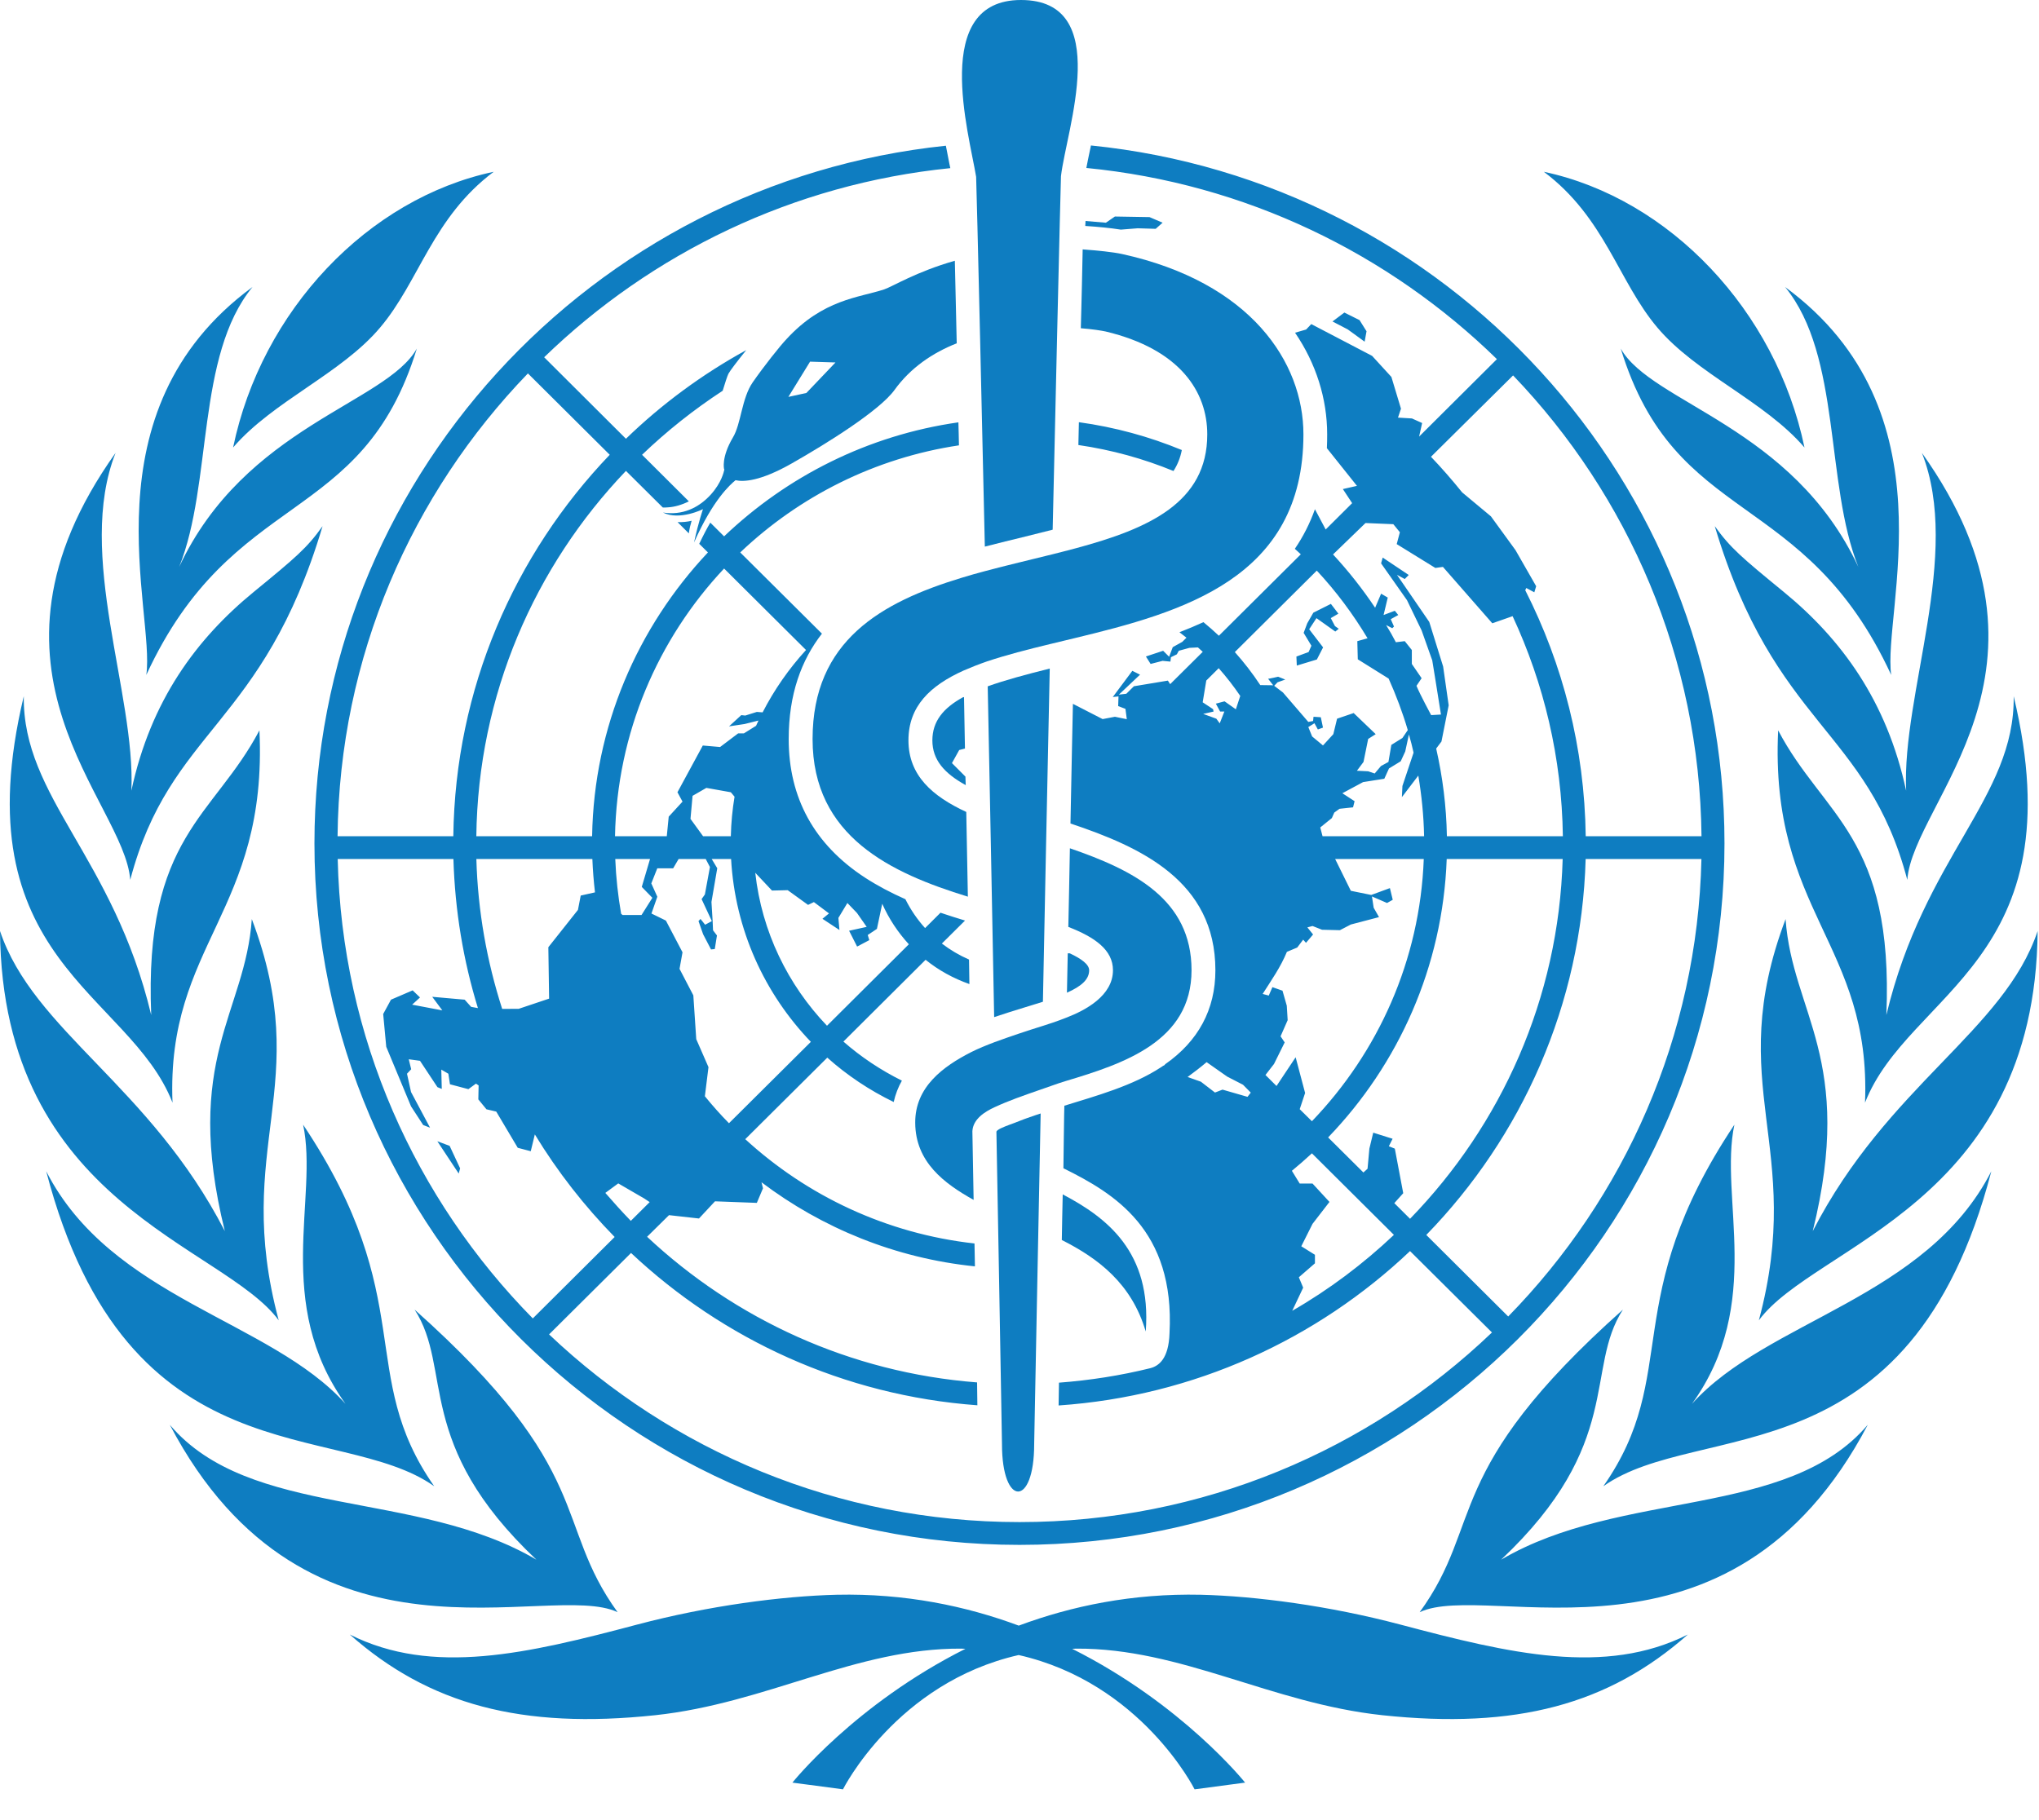 <?xml version="1.0" encoding="UTF-8" standalone="no"?>
<svg width="56px" height="50px" viewBox="0 0 56 50" version="1.1" xmlns="http://www.w3.org/2000/svg" xmlns:xlink="http://www.w3.org/1999/xlink">
    <!-- Generator: sketchtool 3.7 (28169) - http://www.bohemiancoding.com/sketch -->
    <title>26A5944F-DB43-426E-8D08-CF7329D21365</title>
    <desc>Created with sketchtool.</desc>
    <defs>
        <polygon id="path-1" points="27.982 45.918 0 45.918 0 0.76 55.963 0.76 55.963 45.918"></polygon>
    </defs>
    <g id="Page-1" stroke="none" stroke-width="1" fill="none" fill-rule="evenodd">
        <g id="Landing_v2_4-(final)-" transform="translate(-619, -4409)">
            <g id="Footer" transform="translate(0, 4233)">
                <g id="WHO" transform="translate(619, 176)">
                    <g id="Group-3" transform="translate(0, 3.236)">
                        <g id="Clip-2"></g>
                        <path d="M45.519,5.763 C46.59,7.033 48.463,7.781 49.559,9.057 C48.773,5.292 45.852,2.217 42.401,1.483 C44.082,2.744 44.446,4.494 45.519,5.763 L45.519,5.763 Z M4.018,15.305 C6.396,10.159 9.944,11.246 11.448,6.34 C10.601,7.845 6.725,8.479 4.921,12.337 C5.841,10.046 5.38,6.539 6.935,4.648 C2.29,8.055 4.269,13.577 4.018,15.305 L4.018,15.305 Z M8.325,27.66 C8.752,29.668 7.501,32.56 9.489,35.329 C7.426,33.027 3.057,32.439 1.269,28.939 C3.5,37.492 9.305,35.732 11.925,37.592 C9.771,34.51 11.533,32.465 8.325,27.66 L8.325,27.66 Z M7.655,33.034 C6.369,28.252 8.653,26.602 6.916,22.012 C6.737,24.597 5.008,25.855 6.175,30.584 C4.111,26.579 0.923,25.087 -0,22.34 C0.062,29.852 6.125,30.96 7.655,33.034 L7.655,33.034 Z M16.962,41.052 C15.18,38.592 16.396,37.205 11.387,32.74 C12.446,34.373 11.354,36.42 14.732,39.61 C11.426,37.665 6.86,38.495 4.663,35.903 C8.44,43.097 15.084,40.158 16.962,41.052 L16.962,41.052 Z M41.227,39.61 C44.609,36.42 43.514,34.373 44.573,32.74 C39.563,37.205 40.778,38.592 38.991,41.052 C40.879,40.158 47.521,43.097 51.298,35.903 C49.097,38.495 44.533,37.665 41.227,39.61 L41.227,39.61 Z M46.469,35.329 C48.462,32.56 47.207,29.668 47.634,27.66 C44.43,32.465 46.191,34.51 44.035,37.592 C46.656,35.732 52.461,37.492 54.691,28.939 C52.903,32.439 48.534,33.027 46.469,35.329 L46.469,35.329 Z M38.459,41.392 C36.5,40.873 34.483,40.61 32.979,40.573 C31.106,40.532 29.427,40.882 27.979,41.421 C26.531,40.882 24.855,40.532 22.982,40.573 C21.478,40.61 19.459,40.873 17.5,41.392 C14.485,42.192 11.878,42.81 9.606,41.665 C11.782,43.59 14.322,44.273 17.996,43.882 C21.052,43.555 23.519,42.037 26.4,42.053 C26.436,42.053 26.476,42.055 26.515,42.058 C23.477,43.582 21.763,45.734 21.763,45.734 L23.152,45.918 C23.152,45.918 24.616,42.992 27.977,42.229 C31.344,42.992 32.809,45.918 32.809,45.918 L34.196,45.734 C34.196,45.734 32.484,43.582 29.447,42.058 C29.483,42.055 29.521,42.053 29.559,42.053 C32.442,42.037 34.909,43.555 37.965,43.882 C41.636,44.273 44.176,43.59 46.357,41.665 C44.082,42.81 41.474,42.192 38.459,41.392 L38.459,41.392 Z M7.125,16.827 C5.878,19.2 3.948,19.746 4.153,24.647 C3.111,20.291 0.62,18.673 0.653,15.89 C-1.084,23.15 3.55,24.013 4.738,27.055 C4.563,22.694 7.359,21.811 7.125,16.827 L7.125,16.827 Z M8.859,11.218 C8.431,11.82 8.122,12.08 6.971,13.023 C5.395,14.313 4.137,16.012 3.608,18.485 C3.729,15.821 2.075,11.996 3.174,9.205 C-1.084,15.187 3.417,18.771 3.577,20.934 C4.676,16.767 7.214,16.736 8.859,11.218 L8.859,11.218 Z M52.351,18.485 C51.82,16.012 50.564,14.313 48.988,13.023 C47.838,12.08 47.527,11.82 47.095,11.218 C48.746,16.736 51.282,16.767 52.383,20.934 C52.541,18.771 57.042,15.187 52.784,9.205 C53.884,11.996 52.231,15.821 52.351,18.485 L52.351,18.485 Z M55.963,22.34 C55.038,25.087 51.845,26.579 49.786,30.584 C50.953,25.855 49.224,24.597 49.04,22.012 C47.307,26.602 49.589,28.252 48.306,33.034 C49.835,30.96 55.896,29.852 55.963,22.34 L55.963,22.34 Z M48.836,16.827 C48.599,21.811 51.396,22.694 51.222,27.055 C52.412,24.013 57.042,23.15 55.305,15.89 C55.341,18.673 52.849,20.291 51.808,24.647 C52.012,19.746 50.081,19.2 48.836,16.827 L48.836,16.827 Z M10.439,5.763 C11.515,4.494 11.878,2.744 13.559,1.483 C10.105,2.217 7.184,5.292 6.402,9.057 C7.498,7.781 9.37,7.033 10.439,5.763 L10.439,5.763 Z M44.513,6.34 C46.014,11.246 49.563,10.159 51.941,15.305 C51.694,13.577 53.672,8.055 49.026,4.648 C50.577,6.539 50.119,10.046 51.038,12.337 C49.236,8.479 45.36,7.845 44.513,6.34 L44.513,6.34 Z M32.458,9.127 C31.565,8.758 30.62,8.498 29.631,8.362 C29.628,8.564 29.621,8.78 29.617,8.989 C30.529,9.122 31.403,9.363 32.229,9.703 C32.34,9.531 32.417,9.34 32.458,9.127 L32.458,9.127 Z M31.74,3.05 L31.93,2.882 L31.571,2.728 L30.62,2.712 L30.373,2.882 L29.814,2.835 L29.806,2.971 C30.161,2.994 30.508,3.028 30.783,3.072 L31.246,3.035 L31.74,3.05 Z M29.913,23.418 C29.913,23.257 29.699,23.102 29.382,22.953 L29.325,22.952 C29.323,23.085 29.308,23.72 29.303,24.034 C29.695,23.86 29.913,23.673 29.913,23.418 L29.913,23.418 Z M18.918,11.416 C18.936,11.286 18.961,11.182 18.995,11.07 C18.88,11.098 18.74,11.112 18.609,11.107 L18.918,11.416 Z M28.001,39.203 C38.679,39.203 47.362,30.558 47.362,19.932 C47.362,9.968 39.719,1.745 29.962,0.76 C29.957,0.798 29.946,0.836 29.939,0.871 C29.9,1.056 29.864,1.227 29.836,1.378 C34.208,1.804 38.141,3.729 41.112,6.63 L38.975,8.757 L39.058,8.385 L38.778,8.259 L38.395,8.236 L38.477,7.991 L38.214,7.119 L37.685,6.541 L36.013,5.667 L35.872,5.816 L35.568,5.904 C36.143,6.746 36.45,7.716 36.45,8.695 C36.45,8.827 36.448,8.951 36.442,9.076 L37.268,10.111 L36.881,10.199 L37.136,10.586 L36.409,11.309 L36.114,10.753 C35.975,11.142 35.791,11.507 35.562,11.84 C35.616,11.891 35.672,11.94 35.726,11.991 L33.476,14.228 C33.341,14.1 33.198,13.976 33.052,13.855 C32.834,13.954 32.617,14.046 32.393,14.132 C32.458,14.18 32.523,14.231 32.586,14.282 L32.471,14.396 L32.209,14.542 L32.109,14.805 L31.945,14.641 L31.472,14.798 L31.601,15.003 L31.93,14.918 L32.145,14.939 L32.159,14.818 L32.321,14.739 L32.375,14.641 L32.667,14.561 L32.9,14.549 C32.942,14.589 32.99,14.63 33.033,14.67 L32.138,15.558 L32.075,15.461 L31.142,15.616 L30.934,15.822 L30.729,15.846 L31.31,15.298 L31.099,15.192 L30.562,15.912 L30.719,15.895 L30.71,16.161 L30.91,16.237 L30.947,16.521 L30.621,16.454 L30.283,16.518 L29.467,16.099 C29.467,16.099 29.42,18.286 29.4,19.386 C31.327,20.031 33.38,20.963 33.38,23.418 C33.38,24.495 32.911,25.368 31.99,26.007 L31.997,26.013 C31.984,26.02 31.97,26.032 31.957,26.039 L31.952,26.037 C31.932,26.05 31.912,26.068 31.891,26.079 C31.107,26.595 30.103,26.868 29.232,27.139 C29.227,27.142 29.206,28.857 29.206,28.857 C30.591,29.542 32.273,30.54 32.12,33.392 C32.097,34.092 31.825,34.29 31.589,34.35 C30.779,34.55 29.941,34.682 29.084,34.747 C29.08,34.965 29.078,35.179 29.074,35.373 C32.803,35.118 36.178,33.55 38.726,31.132 L40.976,33.368 C37.606,36.592 33.031,38.577 28.001,38.577 C22.996,38.577 18.445,36.613 15.08,33.421 L17.331,31.184 C19.853,33.555 23.173,35.1 26.843,35.368 C26.842,35.177 26.839,34.963 26.835,34.74 C23.342,34.471 20.183,32.997 17.772,30.739 L18.374,30.145 L19.197,30.237 L19.637,29.765 L20.786,29.808 L20.955,29.407 L20.914,29.242 C22.578,30.5 24.591,31.329 26.776,31.552 C26.773,31.31 26.769,31.095 26.764,30.923 C24.349,30.655 22.166,29.615 20.468,28.058 L22.721,25.818 C23.266,26.305 23.878,26.713 24.545,27.037 C24.593,26.823 24.669,26.629 24.77,26.45 C24.187,26.16 23.646,25.8 23.164,25.377 L25.421,23.13 C25.776,23.418 26.186,23.642 26.624,23.797 C26.621,23.576 26.619,23.341 26.614,23.124 C26.346,23.007 26.096,22.859 25.868,22.684 L26.504,22.052 C26.281,21.985 26.054,21.913 25.83,21.837 L25.407,22.259 C25.192,22.022 25.009,21.753 24.866,21.466 C24.477,21.293 24.104,21.099 23.752,20.87 C22.364,19.963 21.661,18.682 21.661,17.067 C21.661,15.833 22.01,14.896 22.574,14.171 L20.33,11.94 C21.946,10.403 24.025,9.344 26.337,8.998 C26.332,8.78 26.329,8.564 26.322,8.366 C23.842,8.719 21.614,9.85 19.887,11.498 L19.508,11.121 C19.42,11.27 19.32,11.46 19.204,11.703 L19.443,11.94 C17.514,13.989 16.311,16.727 16.262,19.736 L13.082,19.736 C13.128,15.853 14.684,12.323 17.191,9.7 L18.203,10.705 C18.249,10.708 18.297,10.705 18.348,10.701 C18.526,10.691 18.727,10.633 18.919,10.537 L17.634,9.257 C18.314,8.604 19.056,8.016 19.848,7.498 C19.913,7.286 19.973,7.098 20.006,7.031 C20.047,6.951 20.248,6.688 20.495,6.382 C19.285,7.046 18.175,7.864 17.191,8.817 L14.945,6.578 C17.892,3.722 21.78,1.818 26.1,1.383 C26.084,1.308 26.072,1.25 26.072,1.25 C26.042,1.099 26.009,0.937 25.978,0.767 C16.249,1.779 8.636,9.986 8.636,19.932 C8.636,30.558 17.322,39.203 28.001,39.203 L28.001,39.203 Z M32.18,25.892 L32.177,25.876 L32.183,25.887 C32.181,25.887 32.181,25.892 32.18,25.892 L32.18,25.892 Z M41.556,7.077 C44.72,10.377 46.68,14.836 46.731,19.736 L43.551,19.736 C43.519,17.308 42.924,15.013 41.89,12.978 L41.919,12.917 L42.139,13.035 L42.19,12.868 L41.622,11.876 L40.947,10.948 L40.157,10.29 C39.886,9.954 39.602,9.627 39.301,9.312 L41.556,7.077 Z M37.503,11.132 L38.267,11.164 L38.447,11.385 L38.36,11.711 L39.421,12.366 L39.629,12.337 L40.985,13.886 L41.543,13.691 C42.401,15.535 42.895,17.581 42.923,19.736 L39.738,19.736 C39.724,18.908 39.62,18.104 39.444,17.327 L39.589,17.134 L39.787,16.14 L39.635,15.074 L39.254,13.849 L38.367,12.555 L38.581,12.67 L38.69,12.559 L37.975,12.081 L37.931,12.24 L38.642,13.251 L39.044,14.083 L39.336,14.905 L39.426,15.459 L39.575,16.393 L39.306,16.409 C39.306,16.409 38.999,15.841 38.903,15.604 L39.044,15.395 L38.775,15.003 L38.775,14.62 L38.581,14.377 L38.337,14.407 C38.253,14.245 38.166,14.09 38.069,13.935 L38.238,14.021 L38.285,13.976 L38.196,13.773 L38.403,13.659 L38.308,13.542 L37.999,13.659 L38.114,13.18 L37.931,13.073 L37.767,13.459 C37.419,12.94 37.034,12.45 36.611,11.995 L37.503,11.132 Z M36.867,18.555 L37.436,18.249 L38.019,18.157 L38.148,17.874 L38.47,17.677 L38.594,17.408 L38.695,16.94 C38.742,17.103 38.787,17.272 38.823,17.44 L38.517,18.355 L38.502,18.662 L38.953,18.07 C39.044,18.613 39.101,19.168 39.112,19.736 L36.323,19.736 L36.26,19.495 L36.579,19.237 L36.645,19.086 L36.789,18.982 L37.161,18.942 L37.203,18.773 L36.867,18.555 Z M33.045,16.376 L33.33,16.311 L33.316,16.245 L33.031,16.057 L33.13,15.459 L33.471,15.12 C33.683,15.359 33.882,15.616 34.063,15.882 L33.942,16.249 L33.632,16.03 L33.393,16.094 L33.51,16.311 L33.626,16.311 L33.499,16.635 L33.406,16.507 L33.045,16.376 Z M34.262,26.895 L33.576,26.697 L33.369,26.777 L32.981,26.479 L32.616,26.35 C32.795,26.22 32.971,26.084 33.139,25.942 L33.704,26.339 L34.139,26.563 L34.352,26.779 L34.262,26.895 Z M33.914,14.677 L36.165,12.439 C36.693,13.005 37.159,13.63 37.559,14.298 L37.278,14.377 L37.291,14.876 L38.138,15.405 C38.342,15.861 38.521,16.335 38.664,16.82 L38.517,17.037 L38.212,17.227 L38.133,17.695 L37.927,17.808 L37.755,18.012 L37.576,17.952 L37.267,17.937 L37.448,17.695 L37.576,17.063 L37.783,16.932 L37.178,16.352 L36.722,16.507 L36.619,16.932 L36.335,17.242 L36.037,16.995 L35.932,16.737 L36.101,16.632 L36.194,16.803 L36.335,16.752 L36.275,16.467 L36.075,16.454 L36.063,16.57 L35.932,16.596 L35.235,15.786 L34.995,15.604 L35.087,15.507 L35.299,15.432 L35.103,15.354 C35.103,15.354 34.854,15.411 34.828,15.411 L34.968,15.589 L34.613,15.584 C34.401,15.263 34.166,14.959 33.914,14.677 L33.914,14.677 Z M35.059,26.597 L34.755,26.295 L34.99,25.992 L35.283,25.4 L35.17,25.232 L35.365,24.789 L35.341,24.392 L35.223,23.979 L34.946,23.882 L34.846,24.113 L34.678,24.068 C34.917,23.692 35.171,23.334 35.344,22.912 L35.628,22.793 L35.791,22.577 L35.868,22.664 L36.063,22.435 L35.906,22.24 L36.048,22.202 L36.309,22.305 L36.8,22.317 L37.1,22.161 L37.874,21.958 L37.727,21.7 L37.68,21.39 L38.094,21.57 L38.251,21.482 L38.173,21.161 L37.66,21.349 L37.1,21.235 L36.669,20.361 L39.103,20.361 C38.999,23.15 37.846,25.676 36.031,27.565 L35.696,27.234 L35.844,26.789 L35.584,25.808 L35.059,26.597 Z M35.49,32.773 L35.791,32.137 L35.672,31.852 L36.114,31.468 L36.114,31.234 L35.739,31 L36.048,30.384 L36.513,29.782 L36.048,29.277 L35.696,29.277 L35.481,28.927 C35.67,28.77 35.852,28.613 36.031,28.447 L38.283,30.687 C37.441,31.484 36.503,32.19 35.49,32.773 L35.49,32.773 Z M38.294,29.815 L38.539,29.542 L38.308,28.318 L38.144,28.252 L38.247,28.047 L37.715,27.879 L37.609,28.318 L37.559,28.87 L37.445,28.973 L36.476,28.01 C38.406,26.007 39.626,23.322 39.733,20.361 L42.918,20.361 C42.81,24.197 41.229,27.668 38.726,30.245 L38.294,29.815 Z M39.172,30.689 C41.788,28 43.437,24.368 43.549,20.361 L46.729,20.361 C46.618,25.242 44.613,29.665 41.422,32.929 L39.172,30.689 Z M20.021,27.62 C19.788,27.384 19.569,27.137 19.359,26.879 L19.458,26.079 L19.122,25.31 L19.042,24.107 L18.663,23.379 L18.745,22.924 L18.288,22.053 L17.892,21.859 L18.053,21.398 L17.888,21.032 L18.052,20.617 L18.488,20.617 L18.638,20.361 L19.382,20.361 L19.498,20.582 L19.359,21.336 L19.269,21.463 L19.55,22.067 L19.366,22.167 L19.239,22.008 L19.184,22.067 L19.31,22.427 L19.528,22.846 L19.631,22.835 L19.691,22.462 L19.583,22.32 L19.572,22.067 L19.54,21.541 L19.699,20.615 L19.546,20.361 L20.079,20.361 C20.188,22.307 20.998,24.06 22.27,25.384 L20.021,27.62 Z M17.917,21.427 L17.619,21.9 L17.099,21.9 L17.059,21.866 C16.974,21.377 16.918,20.873 16.898,20.361 L17.853,20.361 L17.626,21.128 L17.917,21.427 Z M18.964,19.259 L19.021,18.626 L19.4,18.408 L20.072,18.528 L20.174,18.65 C20.115,19.003 20.08,19.367 20.072,19.736 L19.31,19.736 L18.964,19.259 Z M22.193,21.622 L22.353,21.545 L22.768,21.856 L22.588,22.004 L23.055,22.312 L23.026,21.98 L23.273,21.57 L23.537,21.845 L23.803,22.226 L23.32,22.332 L23.54,22.767 L23.875,22.59 L23.832,22.449 L24.084,22.281 L24.23,21.591 C24.413,22.004 24.661,22.376 24.961,22.704 L22.713,24.942 C21.64,23.82 20.921,22.359 20.743,20.74 L21.202,21.228 L21.634,21.218 L22.193,21.622 Z M19.887,12.382 L22.137,14.62 C21.668,15.133 21.266,15.708 20.945,16.333 L20.786,16.321 L20.468,16.421 L20.359,16.409 L20.022,16.718 L20.451,16.653 L20.831,16.558 C20.81,16.604 20.786,16.655 20.765,16.702 L20.43,16.911 L20.272,16.911 L19.777,17.285 L19.302,17.244 L18.606,18.528 L18.745,18.785 L18.366,19.198 L18.313,19.736 L16.891,19.736 C16.943,16.899 18.071,14.314 19.887,12.382 L19.887,12.382 Z M16.98,29.273 L17.693,29.687 L17.843,29.787 L17.325,30.302 C17.083,30.052 16.849,29.792 16.625,29.534 L16.98,29.273 Z M16.269,20.361 C16.281,20.67 16.306,20.976 16.341,21.278 L15.949,21.366 L15.873,21.759 L15.06,22.785 L15.081,24.197 L14.246,24.477 L13.792,24.479 C13.372,23.172 13.123,21.795 13.083,20.361 L16.269,20.361 Z M13.126,24.457 L12.939,24.423 L12.762,24.226 L11.871,24.147 L12.148,24.52 L11.319,24.363 L11.535,24.165 L11.333,23.97 L10.738,24.226 L10.524,24.62 L10.608,25.52 L11.289,27.157 L11.623,27.67 L11.811,27.742 L11.289,26.763 L11.178,26.26 L11.293,26.137 L11.226,25.863 L11.535,25.905 L12.014,26.629 L12.133,26.677 L12.12,26.147 L12.314,26.26 L12.358,26.55 L12.864,26.684 L13.072,26.532 L13.145,26.582 L13.137,26.965 L13.36,27.237 L13.629,27.3 L14.22,28.295 L14.577,28.389 L14.689,27.927 C15.31,28.95 16.049,29.895 16.881,30.745 L14.633,32.982 C11.412,29.71 9.385,25.268 9.275,20.361 L12.453,20.361 C12.495,21.782 12.725,23.155 13.126,24.457 L13.126,24.457 Z M14.499,7.022 L16.746,9.257 C14.127,11.994 12.501,15.681 12.45,19.736 L9.271,19.736 C9.32,14.807 11.304,10.331 14.499,7.022 L14.499,7.022 Z M37.531,5.864 L37.339,5.558 L36.922,5.35 L36.596,5.595 L37.015,5.813 L37.479,6.15 L37.531,5.864 Z M35.605,14.8 L35.616,15.048 L36.167,14.881 L36.338,14.548 L35.956,14.05 L36.156,13.745 L36.673,14.113 L36.768,14.037 L36.664,13.963 L36.549,13.744 L36.758,13.622 L36.552,13.353 L36.07,13.595 L35.903,13.886 L35.804,14.149 L36.017,14.503 L35.94,14.676 L35.605,14.8 Z M12.598,29.002 L12.637,28.86 L12.349,28.242 L12.011,28.115 L12.598,29.002 Z M25.607,17.103 C25.607,17.636 25.933,18.008 26.524,18.332 C26.524,18.332 26.518,18.243 26.515,18.098 L26.145,17.727 L26.344,17.368 L26.502,17.327 C26.491,16.705 26.477,16.014 26.476,15.914 L26.448,15.918 C25.902,16.217 25.607,16.584 25.607,17.103 L25.607,17.103 Z" id="Fill-1" fill="#0E7DC1"></path>
                    </g>
                    <path d="M29.162,34.064 C30.159,34.567 31.08,35.259 31.467,36.577 C31.633,34.396 30.404,33.451 29.187,32.811 C29.187,32.814 29.159,34.064 29.162,34.064" id="Fill-4" fill="#0E7DC1"></path>
                    <path d="M35.798,11.932 C35.798,9.951 34.35,7.754 30.816,6.978 C30.555,6.922 30.154,6.882 29.735,6.851 C29.729,7.151 29.714,7.838 29.714,7.838 C29.708,8.05 29.691,8.842 29.684,9.017 C30.011,9.042 30.255,9.083 30.365,9.106 C32.421,9.596 33.157,10.774 33.157,11.932 C33.157,13.812 31.539,14.524 29.555,15.059 C29.341,15.115 29.12,15.174 28.896,15.229 C28.297,15.379 27.674,15.523 27.061,15.687 C26.842,15.745 26.624,15.806 26.411,15.872 C24.212,16.541 22.317,17.595 22.317,20.303 C22.317,22.985 24.475,23.985 26.582,24.632 C26.569,23.859 26.552,23.085 26.538,22.305 C25.607,21.873 24.95,21.303 24.95,20.338 C24.95,19.4 25.548,18.835 26.461,18.422 C26.665,18.333 26.886,18.246 27.111,18.168 C27.64,17.992 28.225,17.841 28.844,17.692 C29.059,17.64 29.283,17.587 29.503,17.533 C32.471,16.818 35.798,15.894 35.798,11.932" id="Fill-6" fill="#0E7DC1"></path>
                    <path d="M25.136,30.843 C25.14,31.925 25.939,32.515 26.74,32.962 C26.737,32.78 26.706,31.103 26.706,31.075 C26.724,30.74 27.048,30.54 27.313,30.417 C27.699,30.238 28.087,30.103 28.585,29.93 C28.823,29.851 29.027,29.77 29.256,29.701 C30.865,29.22 32.725,28.606 32.725,26.653 C32.725,24.703 31.131,23.904 29.384,23.303 C29.374,23.927 29.354,24.832 29.341,25.463 C30.079,25.749 30.567,26.1 30.567,26.653 C30.567,27.351 29.815,27.753 29.285,27.956 C29.066,28.045 28.728,28.156 28.637,28.183 C28.206,28.317 27.747,28.47 27.317,28.628 C27.088,28.715 26.87,28.803 26.666,28.906 C25.91,29.293 25.129,29.856 25.136,30.843" id="Fill-8" fill="#0E7DC1"></path>
                    <path d="M26.224,7.163 C25.155,7.468 24.524,7.868 24.283,7.95 C23.59,8.179 22.612,8.217 21.602,9.314 C21.419,9.507 20.984,10.055 20.672,10.504 C20.367,10.945 20.355,11.648 20.127,12.021 C19.805,12.568 19.886,12.882 19.886,12.882 L19.894,12.899 C19.878,12.966 19.818,13.257 19.522,13.586 C19.184,13.957 18.737,14.163 18.208,14.08 C18.667,14.309 19.307,13.987 19.307,13.987 C19.307,13.987 19.184,14.335 19.062,14.902 C19.578,13.733 20.054,13.312 20.201,13.192 C20.426,13.242 20.884,13.219 21.737,12.735 C22.704,12.186 24.155,11.281 24.566,10.714 C25.008,10.1 25.616,9.692 26.276,9.431 C26.255,8.571 26.241,7.808 26.224,7.163 L26.224,7.163 Z M22.147,10.795 L21.652,10.903 L22.248,9.935 L22.946,9.957 L22.147,10.795 Z" id="Fill-10" fill="#0E7DC1"></path>
                    <path d="M28.217,30.712 C28.127,30.74 27.883,30.843 27.729,30.896 C27.569,30.956 27.366,31.035 27.366,31.093 C27.366,31.109 27.519,39.493 27.519,39.675 C27.519,41.401 28.403,41.412 28.403,39.675 C28.403,39.553 28.581,30.588 28.581,30.588 C28.581,30.588 28.369,30.656 28.217,30.712" id="Fill-12" fill="#0E7DC1"></path>
                    <path d="M28.107,27.685 C28.3,27.624 28.479,27.569 28.643,27.519 C28.652,26.991 28.801,19.694 28.831,18.366 C28.173,18.53 27.602,18.684 27.127,18.854 C27.149,19.851 27.29,27.146 27.304,27.941 C27.579,27.849 27.853,27.762 28.107,27.685 Z" id="Fill-14" fill="#0E7DC1"></path>
                    <path d="M28.04,0 C25.559,0 26.613,3.663 26.809,4.858 C26.818,4.913 27.008,13.132 27.048,15.016 C27.427,14.919 27.799,14.826 28.162,14.739 C28.421,14.676 28.674,14.61 28.911,14.551 C28.95,12.737 29.132,4.892 29.139,4.84 C29.286,3.566 30.585,0 28.04,0" id="Fill-16" fill="#0E7DC1"></path>
                </g>
            </g>
        </g>
    </g>
</svg>